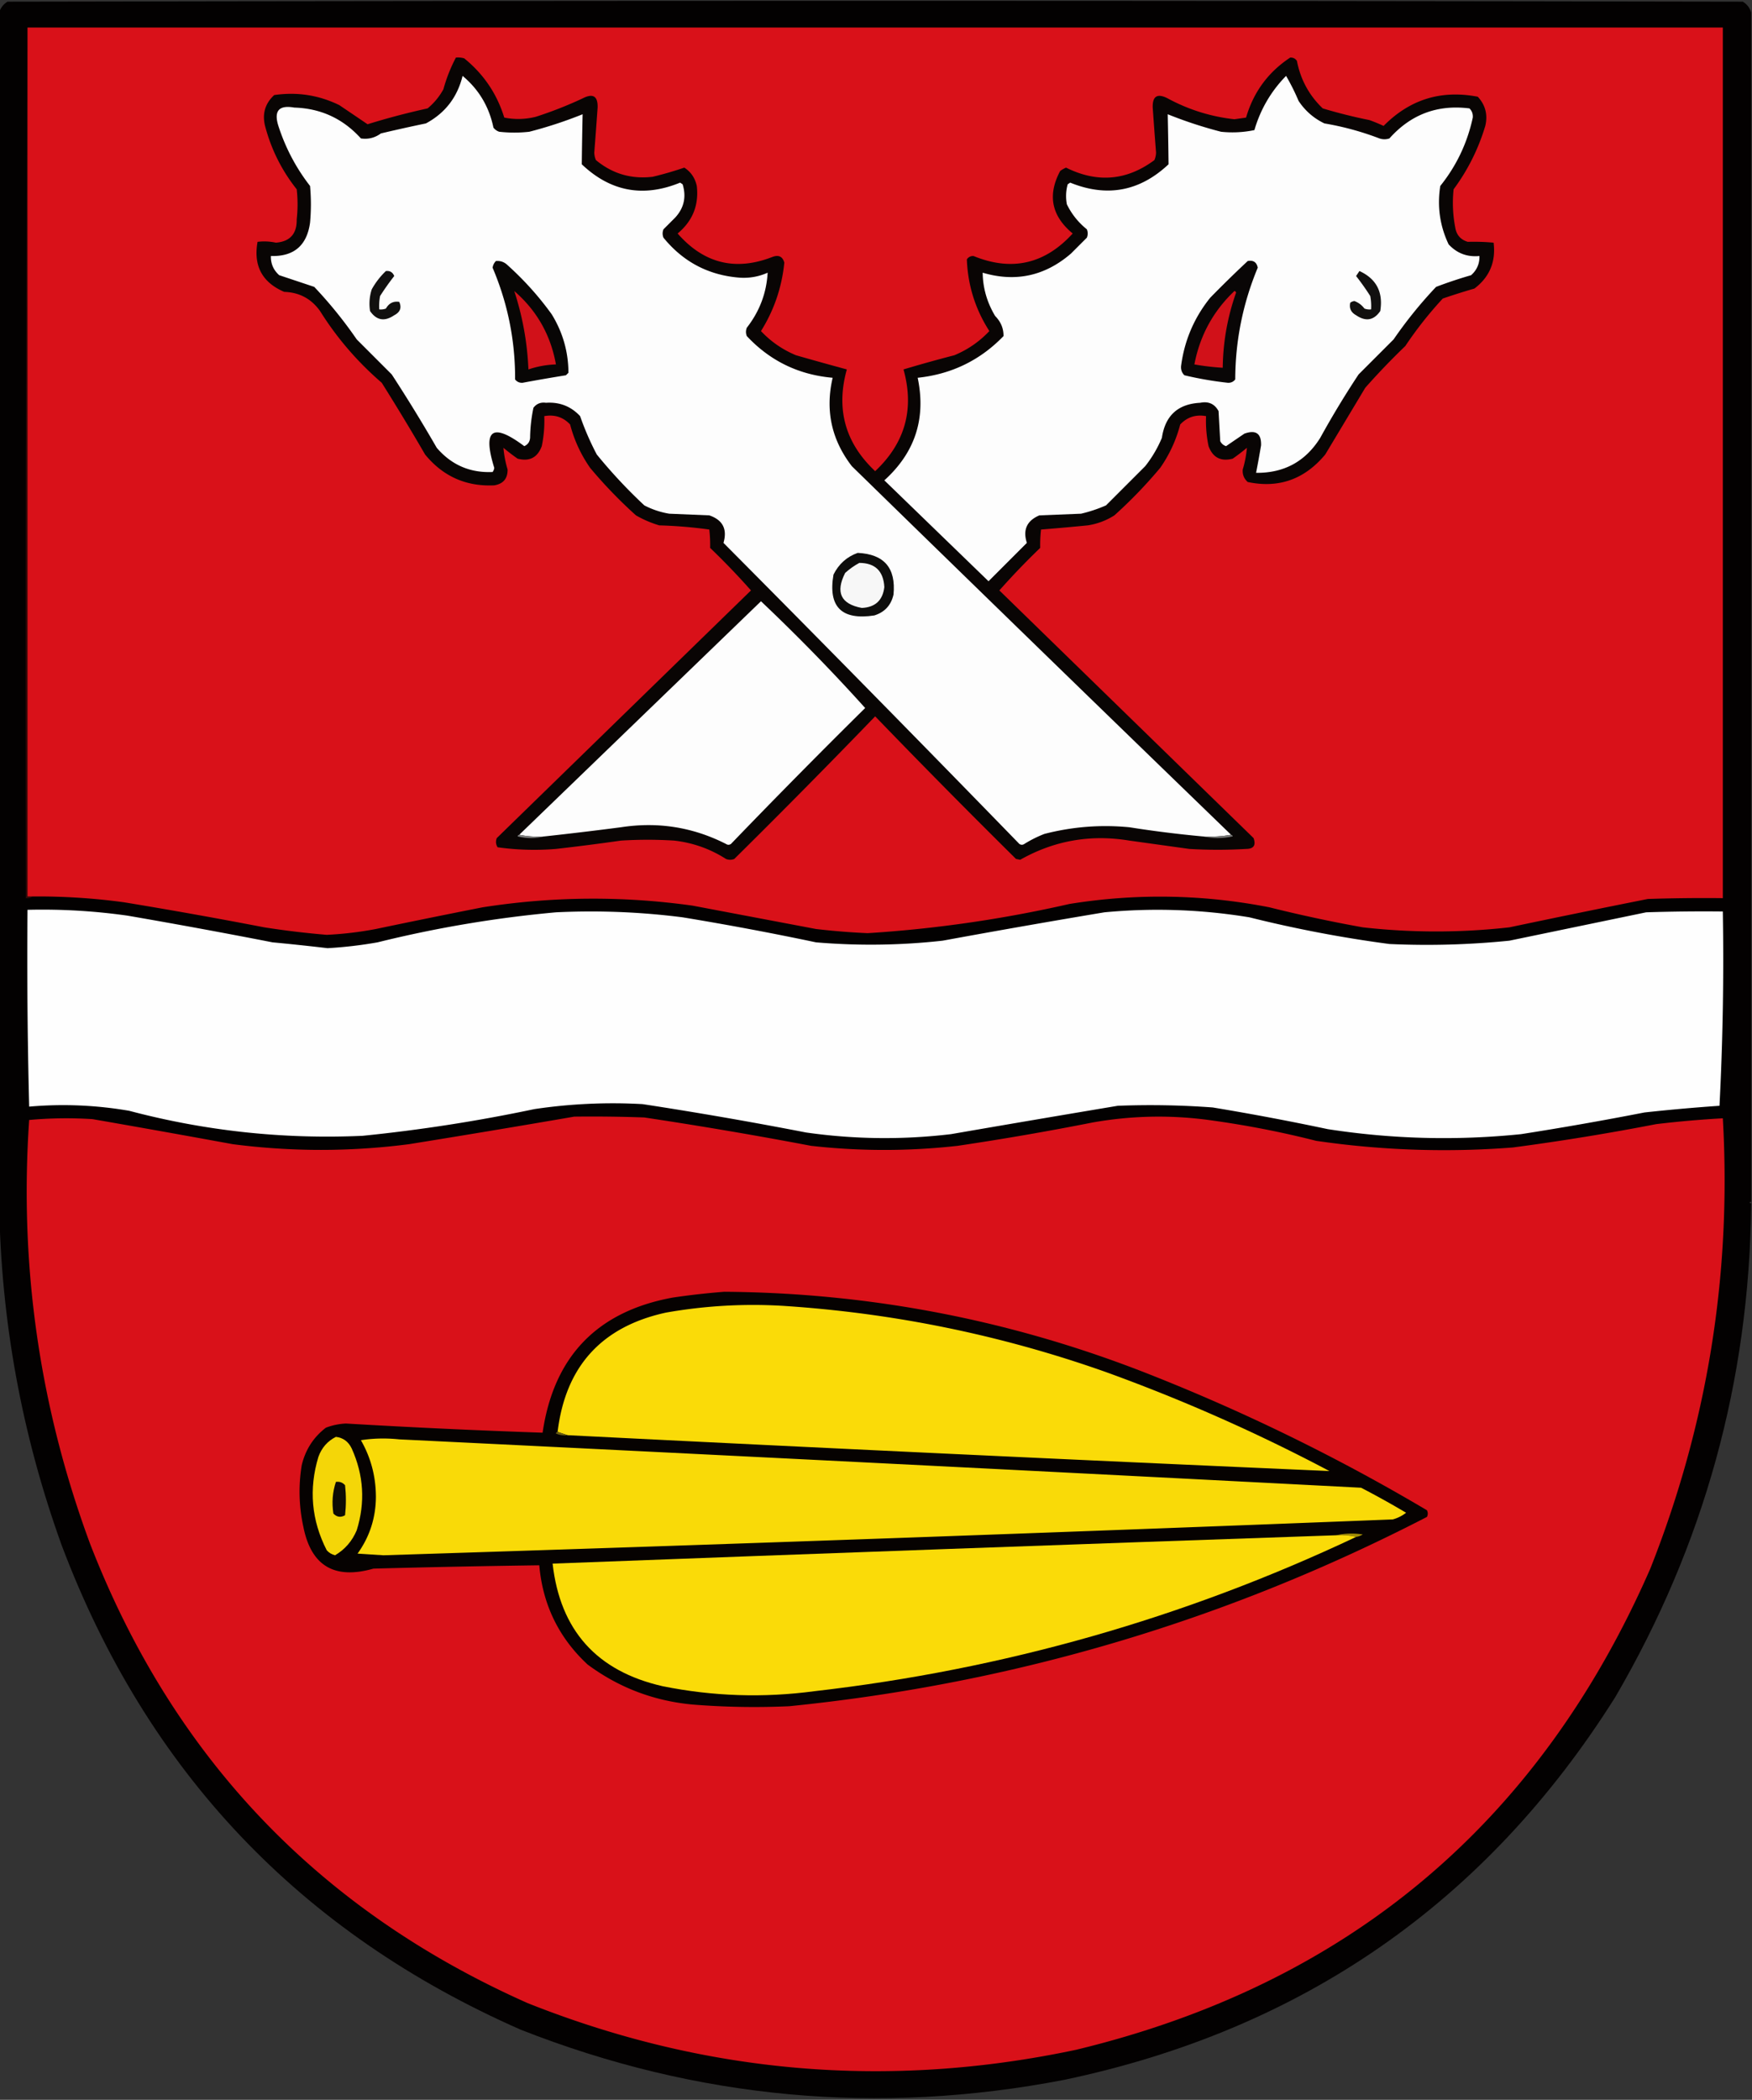 <svg xmlns="http://www.w3.org/2000/svg" width="1051" height="1259" style="shape-rendering:geometricPrecision;text-rendering:geometricPrecision;image-rendering:optimizeQuality;fill-rule:evenodd;clip-rule:evenodd"><rect width="100%" height="100%" fill="#333333" stroke="none"/><path style="opacity:.978" fill="#030101" d="M1050.5 7.5v713c-1.33.333-1.33.667 0 1v1c-1.14 105.556-28.3 203.889-81.5 295-77.365 122.93-187.532 199.43-330.5 229.5-111.645 21.53-220.312 11.53-326-30C179.945 1158.78 88.112 1061.95 37 926.5 13.051 860.129.551 791.796-.5 721.5V7.5c.81-2.77 2.477-4.937 5-6.5 347-.667 694-.667 1041 0 2.52 1.563 4.19 3.73 5 6.5z"/><path style="opacity:1" fill="#300807" d="M16.5 16.5v521h3c-1.068.934-2.401 1.268-4 1-.333-174.167 0-348.167 1-522z"/><path style="opacity:1" fill="#d91119" d="M16.5 16.5h1017v522c-15-.167-30 0-45 .5a7402.708 7402.708 0 0 0-83 17 392.822 392.822 0 0 1-88 0 845.18 845.18 0 0 1-56-12c-39.88-7.807-79.88-8.473-120-2a758.694 758.694 0 0 1-121 17.5 424.5 424.5 0 0 1-31-2.5l-74-14c-42.046-5.887-84.046-5.554-126 1a5448.363 5448.363 0 0 0-64 13 211.216 211.216 0 0 1-29.5 3.5 522.726 522.726 0 0 1-37.5-4.5 3096.262 3096.262 0 0 0-84-15 381.066 381.066 0 0 0-55-3.5h-3v-521z"/><path style="opacity:1" fill="#090504" d="M273.5 34.5c1.699-.16 3.366.007 5 .5 11.63 9.44 19.63 21.273 24 35.5 6.363 1.26 12.696 1.094 19-.5a238.63 238.63 0 0 0 28-11c6.207-3.212 9.207-1.379 9 5.5-.63 9.004-1.296 18.004-2 27 .051 1.6.384 3.1 1 4.5 9.875 8.179 21.208 11.513 34 10a206.416 206.416 0 0 0 19-5.5c3.954 2.545 6.454 6.212 7.5 11 1.317 11.539-2.517 21.039-11.5 28.5 15.79 18.031 34.79 22.698 57 14 3.681-1.314 6.014-.147 7 3.5-1.496 14.822-6.162 28.489-14 41 5.918 6.301 12.918 11.134 21 14.5a2145.724 2145.724 0 0 0 30.5 8.5c-6.636 23.791-.969 44.125 17 61 17.969-16.875 23.636-37.209 17-61a825.951 825.951 0 0 1 30.5-8.5c8.082-3.366 15.082-8.199 21-14.5-8.42-13.093-12.92-27.427-13.5-43 .956-1.394 2.289-2.061 4-2 22.93 9.361 42.763 4.861 59.5-13.5-12.741-10.533-15.241-23.033-7.5-37.5a18.08 18.08 0 0 1 3.5-2c18.737 9.316 36.404 7.816 53-4.5.616-1.4.949-2.9 1-4.5-.704-8.996-1.37-17.996-2-27-.207-6.879 2.793-8.712 9-5.5 12.55 6.78 25.883 10.947 40 12.5l7-1c4.452-15.277 13.285-27.277 26.5-36 1.711-.06 3.044.606 4 2 2.169 11.21 7.335 20.71 15.5 28.5a313.206 313.206 0 0 0 28 7 95.966 95.966 0 0 1 8.5 3.5c15.698-15.9 34.532-21.733 56.5-17.5 4.589 4.967 6.089 10.8 4.5 17.5-4.127 13.787-10.46 26.454-19 38a77.487 77.487 0 0 0 1 23c.73 4.396 3.23 7.23 7.5 8.5 5.245-.145 10.411.021 15.5.5 1.412 11.449-2.422 20.615-11.5 27.5a404.715 404.715 0 0 0-19 6 230.613 230.613 0 0 0-22.5 28.5 423.57 423.57 0 0 0-24 25l-24 40c-12.396 14.906-27.896 20.406-46.5 16.5-2.242-1.986-3.242-4.486-3-7.5a63.888 63.888 0 0 0 2.5-13 126.282 126.282 0 0 1-8.5 6.5c-7.117 1.858-11.951-.642-14.5-7.5a73.575 73.575 0 0 1-1.5-18c-6.152-1.092-11.318.575-15.5 5-2.467 9.414-6.467 18.08-12 26a277.595 277.595 0 0 1-27.5 28.5 41.026 41.026 0 0 1-16 6c-9.351.921-18.685 1.754-28 2.5a82.207 82.207 0 0 0-.5 11 440.702 440.702 0 0 0-24.5 25.5c50.768 49.433 101.601 98.933 152.5 148.5 1.544 4.312.044 6.478-4.5 6.5a289.106 289.106 0 0 1-34 0l-36-5c-23.292-3.854-45.126-.021-65.5 11.5l-2.5-.5a5108.018 5108.018 0 0 1-84.5-85.5 5108.018 5108.018 0 0 1-84.5 85.5c-1.667.667-3.333.667-5 0-9.467-6.045-19.8-9.712-31-11a256.122 256.122 0 0 0-32 0 1366.757 1366.757 0 0 1-39 5c-11.764.957-23.43.623-35-1-1.076-1.726-1.243-3.559-.5-5.5 50.899-49.567 101.732-99.067 152.5-148.5a440.702 440.702 0 0 0-24.5-25.5 82.207 82.207 0 0 0-.5-11 271.628 271.628 0 0 0-30-2.5 64.732 64.732 0 0 1-14-6 278.105 278.105 0 0 1-27.5-28.5c-5.533-7.92-9.533-16.586-12-26-4.182-4.425-9.348-6.092-15.5-5a73.575 73.575 0 0 1-1.5 18c-2.549 6.858-7.383 9.358-14.5 7.5a126.282 126.282 0 0 1-8.5-6.5 63.888 63.888 0 0 0 2.5 13c.065 5.437-2.601 8.603-8 9.5-16.907.798-30.74-5.369-41.5-18.5a1396.528 1396.528 0 0 0-26-43c-14.578-12.565-26.911-26.898-37-43-5.246-7.374-12.412-11.207-21.5-11.5-13.239-5.681-18.573-15.681-16-30a32.861 32.861 0 0 1 11 .5c8.49-.662 12.657-5.329 12.5-14 .667-6 .667-12 0-18-8.974-11.282-15.308-23.949-19-38-1.785-7.306.048-13.472 5.5-18.5 13.648-2.003 26.648-.003 39 6 5.706 3.847 11.373 7.68 17 11.5a435.556 435.556 0 0 1 36-9.5c3.922-3.25 7.088-7.084 9.5-11.5a93.526 93.526 0 0 1 7.5-19z"/><path style="opacity:1" fill="#fdfdfd" d="M738.5 500.5c-5.475.989-11.142 1.322-17 1a684.742 684.742 0 0 1-44-5.5c-17.279-1.661-34.279-.327-51 4a71.295 71.295 0 0 0-12 6c-1 .667-2 .667-3 0A22631.44 22631.44 0 0 0 434 325.5c2.406-8.248-.428-13.748-8.5-16.5l-24-1a49.73 49.73 0 0 1-15-5 306.812 306.812 0 0 1-28.5-30.5 167.768 167.768 0 0 1-10-23c-5.488-5.889-12.321-8.556-20.5-8-3.137-.449-5.637.551-7.5 3a93.33 93.33 0 0 0-2 18c-.198 2.411-1.364 4.077-3.5 5-19.158-14.333-25.158-10-18 13a4.933 4.933 0 0 1-1 2.5c-13.506.608-24.673-4.225-33.5-14.5a931.912 931.912 0 0 0-27-44l-21-21a259.77 259.77 0 0 0-25.5-31.5l-21-7c-3.449-3.065-5.116-6.898-5-11.5 13.774.397 21.607-6.27 23.5-20a121.19 121.19 0 0 0 0-22c-8.416-10.829-14.749-22.83-19-36-2.856-8.974.311-12.641 9.5-11 15.959.48 29.292 6.646 40 18.5 4.376.648 8.376-.352 12-3a972.575 972.575 0 0 1 27-6c11.522-6.187 18.856-15.687 22-28.5 9.733 8.12 15.899 18.454 18.5 31a6.977 6.977 0 0 0 3.5 2.5c6 .667 12 .667 18 0a256.622 256.622 0 0 0 32-10.5 2791.014 2791.014 0 0 0-.5 30c17.229 16.387 36.895 20.054 59 11l1.5 1c2.331 7.562.831 14.229-4.5 20l-7 7c-.667 1.667-.667 3.333 0 5 11.916 14.624 27.249 22.624 46 24 5.752.339 11.252-.661 16.5-3-.672 12.166-4.839 23.166-12.5 33-.667 1.667-.667 3.333 0 5 13.938 14.885 31.105 23.219 51.5 25-4.544 19.489-.711 37.155 11.5 53a70402.847 70402.847 0 0 0 227.5 221z"/><path style="opacity:1" fill="#fdfdfd" d="M771.5 45.5a132.01 132.01 0 0 1 7.5 15c3.933 5.934 9.1 10.434 15.5 13.5a172.497 172.497 0 0 1 33 9c2 .667 4 .667 6 0 12.833-14.415 28.833-20.415 48-18 1.507 1.473 2.174 3.307 2 5.5-3.281 15.227-9.781 28.893-19.5 41-1.919 12.252-.253 23.918 5 35 4.98 5.383 11.146 7.717 18.5 7 .116 4.602-1.551 8.435-5 11.5a269.97 269.97 0 0 0-21 7 259.77 259.77 0 0 0-25.5 31.5l-21 21a546.407 546.407 0 0 0-23 38c-8.853 14.179-21.687 21.179-38.5 21a596.928 596.928 0 0 0 3-16.5c.208-7.097-3.125-9.43-10-7a2764.824 2764.824 0 0 0-11 7.5c-1.588-.51-2.755-1.51-3.5-3l-1-18c-2.353-4.34-6.02-6.007-11-5-13.346.676-21.013 7.676-23 21a72.194 72.194 0 0 1-10 17L663.5 303a85.909 85.909 0 0 1-15 5l-25 1c-7.506 3.185-10.006 8.685-7.5 16.5l-23 23-62.5-60.5c18.457-16.661 25.124-37.161 20-61.5 20.287-2.138 37.454-10.471 51.5-25 .054-4.578-1.613-8.578-5-12-4.893-8.156-7.393-16.823-7.5-26 19.698 5.829 37.365 1.996 53-11.5l9.5-9.5c.667-1.667.667-3.333 0-5-5.14-4.135-9.14-9.135-12-15-.767-4.058-.6-8.058.5-12l1.5-1c22.029 8.927 41.695 5.261 59-11-.113-9.986-.279-19.986-.5-30a256.54 256.54 0 0 0 32 10.5c6.715.71 13.382.378 20-1 3.637-12.445 9.97-23.279 19-32.5z"/><path style="opacity:1" fill="#080605" d="M297.5 156.5c2.726-.236 5.059.597 7 2.5 9.944 8.939 18.778 18.772 26.5 29.5 6.61 10.781 9.944 22.447 10 35l-1.5 1.5a1057.705 1057.705 0 0 0-26 4.5c-1.874.11-3.374-.556-4.5-2 .1-23.265-4.4-45.599-13.5-67 .252-1.573.918-2.906 2-4z"/><path style="opacity:1" fill="#090606" d="M748.5 156.5c3.364-.627 5.364.706 6 4-8.92 21.435-13.42 43.769-13.5 67-1.126 1.444-2.626 2.11-4.5 2a211.735 211.735 0 0 1-26-4.5c-1.507-1.473-2.174-3.307-2-5.5 2.004-15.337 7.837-29.003 17.5-41a693.941 693.941 0 0 1 22.5-22z"/><path style="opacity:1" fill="#11100f" d="M231.5 162.5c2.412-.256 4.079.744 5 3a150.853 150.853 0 0 0-8.5 12 32.462 32.462 0 0 0-.5 8 8.43 8.43 0 0 0 4-.5c1.855-3.233 4.521-4.566 8-4 1.577 3.482.577 6.148-3 8-5.802 3.951-10.635 3.117-14.5-2.5a27.842 27.842 0 0 1 1-13 45.75 45.75 0 0 1 8.5-11zM815.5 162.5c10.169 4.666 14.336 12.666 12.5 24-3.865 5.617-8.698 6.451-14.5 2.5-3.08-1.711-4.246-4.211-3.5-7.5a4.933 4.933 0 0 1 2.5-1c2.398.889 4.398 2.389 6 4.5a8.43 8.43 0 0 0 4 .5 32.462 32.462 0 0 0-.5-8 150.853 150.853 0 0 0-8.5-12 185.977 185.977 0 0 0 2-3z"/><path style="opacity:1" fill="#d11119" d="M308.5 174.5c13.504 11.669 21.838 26.336 25 44a57.23 57.23 0 0 0-16.5 3c-.685-16.118-3.519-31.784-8.5-47zM740.5 174.5c.543.06.876.393 1 1-5.143 14.52-7.809 29.52-8 45a148.502 148.502 0 0 1-17-2c3.282-17.272 11.282-31.938 24-44z"/><path style="opacity:1" fill="#0d0d0c" d="M514.5 331.5c15.879.718 23.045 9.052 21.5 25-1.436 6.37-5.269 10.537-11.5 12.5-19.664 3.003-27.831-5.164-24.5-24.5 3.162-6.336 7.996-10.669 14.5-13z"/><path style="opacity:1" fill="#f7f7f7" d="M515.5 337.5c9.467.038 14.467 4.871 15 14.5-.953 7.952-5.453 12.119-13.5 12.5-12.602-2.326-15.935-9.326-10-21 2.671-2.402 5.505-4.402 8.5-6z"/><path style="opacity:1" fill="#fdfdfd" d="M326.5 501.5c-5.195.321-10.195-.013-15-1 48.286-46.618 96.619-93.284 145-140 21.881 20.71 42.715 42.043 62.5 64a4635.048 4635.048 0 0 0-80.5 81.5c-1 .667-2 .667-3 0-19.838-10.075-40.838-13.408-63-10a2163.196 2163.196 0 0 1-46 5.5z"/><path style="opacity:1" fill="#7e7e7e" d="M311.5 500.5c4.805.987 9.805 1.321 15 1-5.18 1.315-10.514 1.315-16 0 .124-.607.457-.94 1-1z"/><path style="opacity:1" fill="#767675" d="M738.5 500.5c.543.06.876.393 1 1-6.154 1.317-12.154 1.317-18 0 5.858.322 11.525-.011 17-1z"/><path style="opacity:1" fill="#fefefe" d="M16.5 545.5a363.124 363.124 0 0 1 60 3.5 3965.862 3965.862 0 0 1 87 16 1433.863 1433.863 0 0 1 33 3.5 254.667 254.667 0 0 0 30-3.5 711.758 711.758 0 0 1 107-18 432.832 432.832 0 0 1 76 3c26.8 4.407 53.467 9.407 80 15a388.914 388.914 0 0 0 76-1 6191.228 6191.228 0 0 1 97-17c29.148-2.749 58.148-1.749 87 3a755.684 755.684 0 0 0 84 16 491.688 491.688 0 0 0 72-2l82-17c15.33-.5 30.66-.667 46-.5.66 39.054-.01 77.887-2 116.5a1126.582 1126.582 0 0 0-45 4 1994.586 1994.586 0 0 1-74 13c-38.798 3.974-77.465 2.974-116-3a1570.337 1570.337 0 0 0-69-13 505.382 505.382 0 0 0-57-1 18154.147 18154.147 0 0 0-100 17c-29.05 3.465-58.05 3.132-87-1a2514.312 2514.312 0 0 0-98-17 318.34 318.34 0 0 0-65 3 972.557 972.557 0 0 1-103 16c-47.438 2.142-94.104-2.858-140-15-19.918-3.423-39.918-4.257-60-2.5a3481.99 3481.99 0 0 1-1-118z"/><path style="opacity:1" fill="#d91119" d="M344.5 669.5c14.004-.167 28.004 0 42 .5a2618.36 2618.36 0 0 1 100 17 393.177 393.177 0 0 0 88 0 1721.842 1721.842 0 0 0 81-14c24.274-4.296 48.607-4.629 73-1a569.205 569.205 0 0 1 61 12 529.778 529.778 0 0 0 118 4 1443.52 1443.52 0 0 0 86-14 628.73 628.73 0 0 1 40-3.5c5.32 93.345-9.18 183.345-43.5 270-66.995 153.11-181.829 249.27-344.5 288.5-112.548 23.82-222.215 14.48-329-28-125.371-55.71-212.871-147.54-262.5-275.5-30.308-81.99-42.475-166.656-36.5-254a245.734 245.734 0 0 1 38-.5 9234.963 9234.963 0 0 1 84 15c35.335 4.593 70.668 4.593 106 0a8981.734 8981.734 0 0 0 99-16.5z"/><path style="opacity:1" fill="#060201" d="M434.5 774.5c88.067.647 173.067 17.147 255 49.5 57.727 22.781 113.227 49.948 166.5 81.5.667 1.333.667 2.667 0 4-120.228 62.073-247.728 99.91-382.5 113.5-19.362.88-38.695.54-58-1-23.326-2.17-44.326-10.17-63-24-17.264-16.03-26.931-35.864-29-59.5a7537.01 7537.01 0 0 0-99.5 2c-23.357 6.675-37.357-1.659-42-25-2.684-12.282-3.017-24.616-1-37 2.22-9.294 7.053-16.794 14.5-22.5a38.936 38.936 0 0 1 12-2.5 4730.125 4730.125 0 0 0 118 5.5c6.682-45.681 32.682-72.681 78-81a450.947 450.947 0 0 1 31-3.5z"/><path style="opacity:1" fill="#fadb08" d="m340.5 860.5-6-2c4.747-39.246 26.414-63.079 65-71.5a300.178 300.178 0 0 1 71-4c66.028 4.339 130.194 17.505 192.5 39.5A1051.382 1051.382 0 0 1 797.5 882a69842.042 69842.042 0 0 1-457-21.5z"/><path style="opacity:1" fill="#6a5d10" d="m334.5 858.5 6 2a13.116 13.116 0 0 1-7-1c.124-.607.457-.94 1-1z"/><path style="opacity:1" fill="#f4d608" d="M201.5 861.5c4.376.524 7.543 2.857 9.5 7 7.198 15.975 8.198 32.308 3 49-2.726 6.489-7.059 11.489-13 15-1.982-.49-3.649-1.49-5-3-9.175-17.978-10.842-36.644-5-56 1.963-5.456 5.463-9.456 10.5-12z"/><path style="opacity:1" fill="#f9da08" d="M216.5 863.5c7.489-1.156 15.155-1.322 23-.5 192.35 9.367 384.683 19.034 577 29a529.716 529.716 0 0 1 27 15 22.573 22.573 0 0 1-8 4A78293.468 78293.468 0 0 1 230 932.5l-15.5-1c7.26-10.114 10.926-21.447 11-34-.03-12.252-3.03-23.586-9-34z"/><path style="opacity:1" fill="#0e0b04" d="M201.5 888.5c2.222-.322 4.056.345 5.5 2 .667 6 .667 12 0 18-2.592 1.482-4.925 1.148-7-1-1.03-6.541-.53-12.874 1.5-19z"/><path style="opacity:1" fill="#a38e05" d="M801.5 920.5c5.15-1.151 10.484-1.317 16-.5a10.134 10.134 0 0 1-4 1.5c-3.798-.983-7.798-1.317-12-1z"/><path style="opacity:1" fill="#fadb08" d="M801.5 920.5c4.202-.317 8.202.017 12 1-103.157 48.672-211.49 79.51-325 92.5-30.516 4.08-60.85 3.08-91-3-39.477-8.97-61.477-33.47-66-73.5 156.657-5.933 313.324-11.6 470-17z"/></svg>